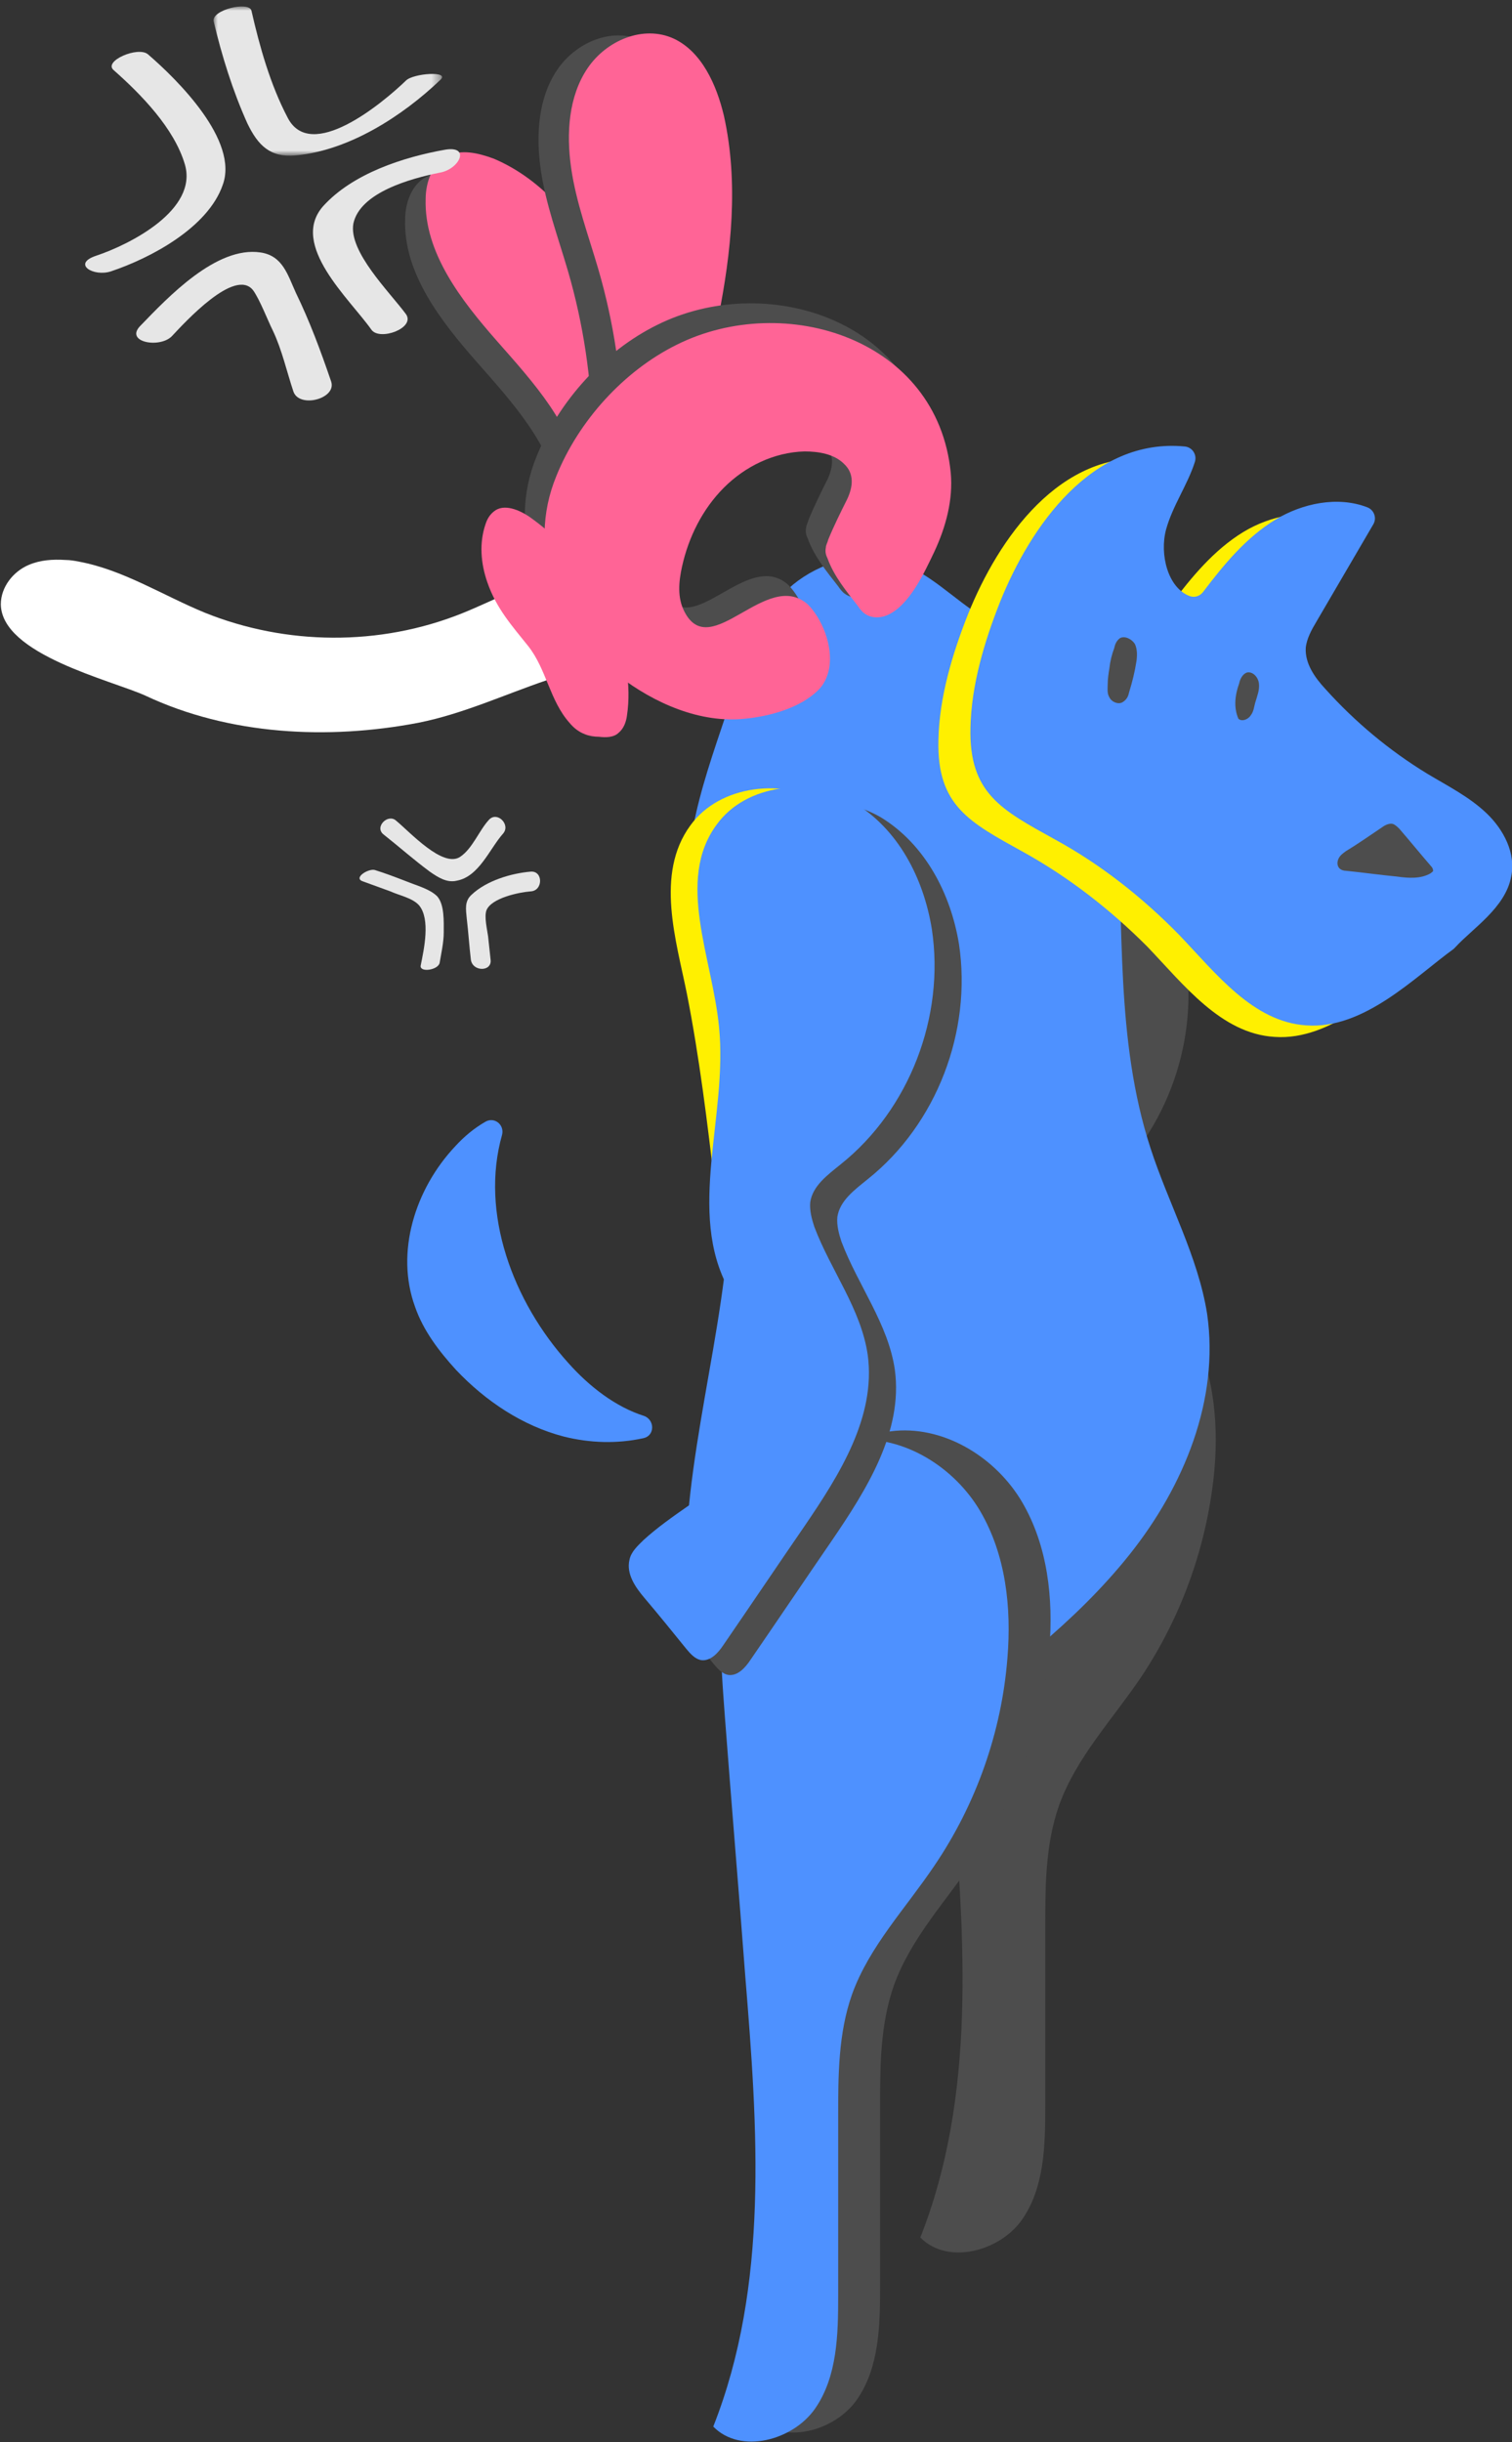 <?xml version="1.0" encoding="utf-8"?>
<!-- Generator: Adobe Illustrator 18.0.0, SVG Export Plug-In . SVG Version: 6.00 Build 0)  -->
<!DOCTYPE svg PUBLIC "-//W3C//DTD SVG 1.1//EN" "http://www.w3.org/Graphics/SVG/1.1/DTD/svg11.dtd">
<svg version="1.1" id="shelter-complaint" xmlns="http://www.w3.org/2000/svg" xmlns:xlink="http://www.w3.org/1999/xlink" x="0px"
	 y="0px" viewBox="0 0 184 297" enable-background="new 0 0 184 297" xml:space="preserve">
<rect x="0" y="0" width="184" height="297" fill="#333333" stroke="none"/>
<title>01F974AD-01C1-49A7-8332-B3C59C5856E9</title>
<desc>Created with sketchtool.</desc>
<g id="dog">
	<path id="Fill-1" fill="#4D4D4D" d="M144.3,116.6c1.6,10.6-2.7,21.9-11.1,28.6c-1.6,1.3-3.4,2.6-3.7,4.6c-0.1,1,0.2,2.1,0.5,3
		c2,5.3,5.7,10,6.5,15.6c1,7.5-3.4,14.5-7.7,20.8c-3.3,4.8-6.6,9.7-9.9,14.5c-0.6,0.9-1.5,1.9-2.6,1.8c-0.8-0.1-1.4-0.8-1.9-1.4
		c-1.7-2.1-3.4-4.2-5.1-6.2c-1.1-1.3-2.2-2.9-1.8-4.6c0.2-1,1-1.7,1.7-2.4c3.4-3.1,7.6-5.3,11-8.4c3.4-3.1,6.1-7.7,5.1-12.3
		c-0.8-3.7-3.9-6.4-5.7-9.8c-5.2-9.4-0.1-21.1-1.2-31.9c-0.8-8.4-5.3-17.8-0.3-24.6c3.6-5,11.4-5.8,16.7-2.7
		C140.2,104.5,143.3,110.5,144.3,116.6"/>
	<path id="Fill-3" fill="#4D4D4D" d="M138.9,203.9c-3.5,5.2-7.9,9.8-10,15.6c-1.7,4.8-1.7,9.9-1.7,15c0,7.2,0,14.5,0,21.7
		c0,4.7-0.1,9.8-2.8,13.7c-2.7,3.9-9.1,5.6-12.4,2.2c6.8-17.2,5.4-36.3,3.9-54.7c-0.8-10.6-1.7-21.2-2.5-31.8
		c-0.5-6.8-1.1-13.9,1.1-20.4c2.1-6.5,7.7-12.5,14.6-13.1c6.2-0.5,12.3,3.4,15.4,8.7c3.1,5.3,3.8,11.7,3.3,17.8
		C147,187.6,143.9,196.4,138.9,203.9"/>
	<path id="Fill-5" fill="#4E91FF" d="M135.9,98.8c0-6.7-1.5-16.4-8-20.1c-2.6-1.5-5.6-2-8.2-3.6c-3.7-2.2-6.7-5.7-11-6.9
		c-4.2-1.2-8.9,0.2-12.2,2.9c-3.3,2.8-5.3,6.7-6.5,10.7c-2.7,9-7,18.3-6.2,27.5c0.9,10.5,4.4,20.7,5,31.3c0.9,15.7-4.5,31.2-5.3,47
		c-0.2,3.1-0.1,6.2,0.9,9.1c0.9,2.6,2.6,4.9,4.3,7.1c1.6,2.1,3.1,4.2,4.7,6.3c1.2,1.6,2.4,3.2,4.2,4.2c5,2.8,11.3-0.7,15.9-4.1
		c8.7-6.4,17.4-12.9,24-21.2c6.6-8.3,10.9-18.8,9.4-29.2c-1.1-7-4.7-13.4-6.9-20.2C135.7,126.4,136.8,112.4,135.9,98.8"/>
	<path id="Fill-7" fill="#4D4D4D" d="M118.8,225.8c-3.5,5.2-7.9,9.8-10,15.6c-1.7,4.8-1.7,9.9-1.7,15c0,7.2,0,14.5,0,21.7
		c0,4.7-0.1,9.8-2.8,13.7c-2.7,3.9-9.1,5.6-12.4,2.2c6.8-17.2,5.4-36.3,3.9-54.7c-0.8-10.6-1.7-21.2-2.5-31.8
		c-0.5-6.8-1.1-13.9,1.1-20.4c2.1-6.5,7.7-12.5,14.6-13.1c6.2-0.5,12.3,3.4,15.4,8.7c3.1,5.3,3.8,11.7,3.3,17.8
		C126.9,209.5,123.8,218.3,118.8,225.8"/>
	<path id="Fill-9" fill="#4E91FF" d="M113.7,226.9c-3.5,5.2-7.9,9.8-10,15.6c-1.7,4.8-1.7,9.9-1.7,15c0,7.2,0,14.5,0,21.7
		c0,4.7-0.1,9.8-2.8,13.7c-2.7,3.9-9.1,5.6-12.4,2.2c6.8-17.2,5.4-36.3,3.9-54.7c-0.8-10.6-1.7-21.2-2.5-31.8
		c-0.5-6.8-1.1-13.9,1.1-20.4c2.1-6.5,7.7-12.5,14.6-13.1c6.2-0.5,12.3,3.4,15.4,8.7c3.1,5.3,3.8,11.7,3.3,17.8
		C121.9,210.6,118.8,219.4,113.7,226.9"/>
	<path id="Fill-11" fill="#4D4D4D" d="M116.7,114.8c1.6,10.6-2.7,21.9-11.1,28.6c-1.6,1.3-3.4,2.6-3.7,4.6c-0.1,1,0.2,2.1,0.5,3
		c2,5.3,5.7,10,6.5,15.6c1,7.5-3.4,14.5-7.7,20.8c-3.3,4.8-6.6,9.7-9.9,14.5c-0.6,0.9-1.5,1.9-2.6,1.8c-0.8-0.1-1.4-0.8-1.9-1.4
		c-1.7-2.1-3.4-4.2-5.1-6.2c-1.1-1.3-2.2-2.9-1.8-4.6c0.2-1,1-1.7,1.7-2.4c3.4-3.1,7.6-5.3,11-8.4c3.4-3.1,6.1-7.7,5.1-12.3
		c-0.8-3.7-3.9-6.4-5.7-9.8c-5.2-9.4-0.1-21.1-1.2-31.9c-0.8-8.4-5.3-17.8-0.3-24.6c3.6-5,11.4-5.8,16.7-2.7
		C112.6,102.7,115.7,108.7,116.7,114.8"/>
	<path id="Fill-13" fill="#FFF000" d="M110.2,113c1.1,7.3-0.3,18-6.6,22.8c-2.3,1.8-5.1,2.9-7.4,4.7c-1.2,0.9-8.8,7.2-9.2,3.9
		c-0.9-7.8-1.9-15.9-3.4-23.5c-1.3-6.5-3.9-14.6,0.4-20.5c3.6-5,11.4-5.8,16.7-2.7C106.1,100.8,109.3,106.8,110.2,113"/>
	<path id="Fill-15" fill="#4E91FF" d="M113.4,113c1.6,10.6-2.7,21.9-11.1,28.6c-1.6,1.3-3.4,2.6-3.7,4.6c-0.1,1,0.2,2.1,0.5,3
		c2,5.3,5.7,10,6.5,15.6c1,7.5-3.4,14.5-7.7,20.8c-3.3,4.8-6.6,9.7-9.9,14.5c-0.6,0.9-1.5,1.9-2.6,1.8c-0.8-0.1-1.4-0.8-1.9-1.4
		c-1.7-2.1-3.4-4.2-5.1-6.2c-1.1-1.3-2.2-2.9-1.8-4.6c0.2-1,1-1.7,1.7-2.4c3.4-3.1,7.6-5.3,11-8.4c3.4-3.1,6.1-7.7,5.1-12.3
		c-0.8-3.7-3.9-6.4-5.7-9.8c-5.2-9.4-0.1-21.1-1.2-31.9c-0.8-8.4-5.3-17.8-0.3-24.6c3.6-5,11.4-5.8,16.7-2.7
		C109.3,100.8,112.4,106.8,113.4,113"/>
	<path id="Fill-17" fill="#FFF000" d="M124.5,103.6C118,100,114,98,114.2,90c0.1-5.2,1.7-10.5,3.6-15.3c3.7-9.2,11.2-20,22.5-18.9
		c0.9,0.1,1.5,1,1.2,1.9c-0.9,2.8-2.7,5.3-3.5,8.2c-0.8,3,0.2,7.1,2.9,8.1c0.6,0.2,1.2,0,1.6-0.5c2.5-3.3,5.2-6.6,8.8-8.8
		c3.3-2,7.6-2.9,11.2-1.5c0.8,0.3,1.2,1.3,0.7,2.1L156.3,77c-0.6,1-1.2,2.1-1.3,3.2c-0.1,1.9,1.1,3.6,2.4,5c3.6,4,7.8,7.5,12.4,10.3
		c2.5,1.5,5.1,2.8,7.2,4.8c2.1,2,3.6,4.9,3,7.7c-0.7,3.8-4.7,6.3-6.8,8.6c-0.1,0.1-0.1,0.1-0.2,0.2c-4.7,3.4-10.9,9.8-17.9,9.3
		c-6.5-0.4-11-6.3-15.5-11C135.1,110.6,130.1,106.7,124.5,103.6"/>
	<path id="Fill-19" fill="#4E91FF" d="M128.4,102.1c-6.5-3.6-10.5-5.6-10.3-13.6c0.1-5.2,1.7-10.5,3.6-15.3
		c3.7-9.2,11.2-20,22.5-18.9c0.9,0.1,1.5,1,1.2,1.9c-0.9,2.8-2.7,5.3-3.5,8.2c-0.8,3,0.2,7.1,2.9,8.1c0.6,0.2,1.2,0,1.6-0.5
		c2.5-3.3,5.2-6.6,8.8-8.8c3.3-2,7.6-2.9,11.2-1.5c0.8,0.3,1.2,1.3,0.7,2.1l-6.9,11.8c-0.6,1-1.2,2.1-1.3,3.2
		c-0.1,1.9,1.1,3.6,2.4,5c3.6,4,7.8,7.5,12.4,10.3c2.5,1.5,5.1,2.8,7.2,4.8c2.1,2,3.6,4.9,3,7.7c-0.7,3.8-4.7,6.3-6.8,8.6
		c-0.1,0.1-0.1,0.1-0.2,0.2c-4.7,3.4-10.9,9.8-17.9,9.3c-6.5-0.4-11-6.3-15.5-11C139,109.1,133.9,105.1,128.4,102.1"/>
	<path id="Fill-22" fill="#4D4D4D" d="M168.2,100.6c0.4-0.3,0.9-0.5,1.3-0.4c0.3,0.1,0.6,0.4,0.8,0.6c1.3,1.5,2.6,3.1,3.9,4.6
		c0.1,0.1,0.2,0.3,0.2,0.5c0,0.1-0.2,0.2-0.3,0.3c-1.2,0.7-2.7,0.6-4.1,0.4c-2.1-0.2-4.2-0.5-6.2-0.7c-0.3,0-0.6-0.1-0.8-0.3
		c-0.3-0.3-0.3-0.8-0.1-1.2c0.2-0.4,0.5-0.6,0.9-0.9C165.3,102.6,166.7,101.6,168.2,100.6"/>
	<path id="Fill-24" fill="#4D4D4D" d="M136.3,77.6c0.6-0.3,1.4,0.1,1.8,0.7c0.3,0.6,0.3,1.4,0.2,2.1c-0.2,1.3-0.5,2.5-0.9,3.8
		c-0.1,0.5-0.3,0.9-0.8,1.2c-0.5,0.3-1.3,0-1.6-0.6c-0.3-0.5-0.2-1.1-0.2-1.6c0-0.6,0.1-1.3,0.2-1.9c0.1-0.9,0.3-1.7,0.6-2.5
		C135.7,78.3,135.9,77.9,136.3,77.6"/>
	<path id="Fill-26" fill="#4D4D4D" d="M151.7,81.8c0.7-0.2,1.4,0.5,1.5,1.3c0.1,0.8-0.2,1.5-0.4,2.2c-0.2,0.6-0.2,1.2-0.6,1.7
		c-0.3,0.5-1.1,0.8-1.5,0.4c-0.6-1.4-0.4-2.9,0.1-4.3C150.9,82.6,151.2,82,151.7,81.8"/>
	<path id="Fill-61" fill="#4E91FF" d="M50.5,158.9c1,2.9,2.9,5.4,5,7.7c3.6,3.8,8.1,6.8,13.1,8.1c3.2,0.8,6.5,0.9,9.7,0.2
		c1.4-0.3,1.4-2.2,0.1-2.7c-3.5-1.1-6.7-3.6-9.2-6.4c-6.8-7.5-10.8-18.3-8.1-27.8c0.3-1.2-0.9-2.2-2-1.6c-1.4,0.8-2.6,1.8-3.7,3
		C50.5,144.6,48.1,152.3,50.5,158.9"/>
</g>
<g id="hand">
	<path id="Fill-28" fill="#FFFFFF" d="M8,68.1c0.5,0,1.1,0.1,1.6,0.2c5.4,1,10.2,4.1,15.3,6.2c9.9,4,21.3,4.1,31.3,0.1
		c4-1.6,7.8-3.8,12-4.5c0.9-0.1,1.8-0.2,2.6,0.1c1.1,0.4,1.8,1.5,2.2,2.6c1.7,5.1-2.2,8.4-6.4,9.9c-5.3,1.8-10.2,4.1-15.7,5.2
		c-11,2.1-23,1.5-33.2-3.3c-4.2-1.9-17.5-5-17.6-11.1c0-2.1,1.5-4,3.4-4.8C4.9,68.1,6.4,68,8,68.1"/>
	<path id="Fill-30" fill="#4D4D4D" d="M51.9,21.5c1.7-0.9,3.8-0.4,5.7,0.3c5.9,2.5,10.5,7.9,13.2,13.9c2.7,6,3.6,12.5,3.9,18.9
		c0.1,2.3,0.1,4.7-0.6,6.8c-0.7,2.1-2.4,4-4.6,4.3c-1.2-1.3-1.2-3.2-1.4-4.9c-0.8-6.5-5.7-11.8-10.1-16.8c-4.4-5-8.9-10.8-8.7-17.3
		C49.3,24.7,50.1,22.4,51.9,21.5"/>
	<path id="Fill-32" fill="#FF6496" d="M54.4,19c1.7-0.9,3.8-0.4,5.7,0.3c5.9,2.5,10.5,7.9,13.2,13.9c2.7,6,3.6,12.5,3.9,18.9
		c0.1,2.3,0.1,4.7-0.6,6.8c-0.7,2.1-2.4,4-4.6,4.3c-1.2-1.3-1.2-3.2-1.4-4.9c-0.8-6.5-5.7-11.8-10.1-16.8c-4.4-5-8.9-10.8-8.7-17.3
		C51.8,22.2,52.6,19.9,54.4,19"/>
	<path id="Fill-34" fill="#4D4D4D" d="M74.5,54.3c5.7-2.1,8-9.1,9.2-15.3c1.6-8,2.5-16.5,0.7-24.6c-0.9-3.8-2.7-7.8-6.1-9.4
		c-3.7-1.8-8.2,0.1-10.5,3.5c-2.3,3.4-2.6,7.9-2,12.1c0.6,4.2,2.1,8.2,3.3,12.3c1.9,6.5,2.9,13.2,3,20c0,0.4,0,0.7,0.2,1
		C72.7,54.7,73.8,54.6,74.5,54.3"/>
	<path id="Fill-36" fill="#FF6496" d="M78.2,54c5.7-2.1,8-9.1,9.2-15.3c1.6-8,2.5-16.5,0.7-24.6c-0.9-3.8-2.7-7.8-6.1-9.4
		C78.3,3,73.8,4.9,71.5,8.3c-2.3,3.4-2.6,7.9-2,12.1c0.6,4.2,2.1,8.2,3.3,12.3c1.9,6.5,2.9,13.2,3,20c0,0.4,0,0.7,0.2,1
		C76.4,54.4,77.4,54.3,78.2,54"/>
	<path id="Fill-38" fill="#4D4D4D" d="M98.5,78.9c-0.2,1-0.6,1.9-1.3,2.6c-2.2,2.2-5.9,3.2-8.9,3.5c-5.5,0.6-11.1-1.9-15.4-5.2
		c-7.5-5.7-11.3-15.3-7.6-24.3c2.7-6.7,8.2-12.8,14.7-16c13.1-6.5,31.7-0.7,33.3,15.6c0.3,3.3-0.6,6.6-2,9.6c-1.2,2.5-3,6.5-5.7,7.7
		c-0.9,0.4-2,0.4-2.8-0.2c-0.3-0.2-0.6-0.6-0.8-0.9c-1.4-1.8-2.9-3.6-3.7-5.8c-0.2-0.4-0.3-0.8-0.2-1.3c0-0.3,0.2-0.6,0.3-1
		c0.7-1.7,1.5-3.3,2.3-4.9c0.7-1.5,0.9-3.1-0.4-4.3c-1.2-1.2-3.1-1.5-4.8-1.5c-3.7,0.1-7.2,1.8-9.8,4.4c-2.6,2.6-4.3,6-5.1,9.6
		c-0.4,1.8-0.6,3.8,0.3,5.5c3.2,6.2,10-5.3,15-0.9C97.6,72.8,99,76.2,98.5,78.9"/>
	<path id="Fill-40" fill="#FF6496" d="M100.9,81.3c-0.2,1-0.6,1.9-1.3,2.6c-2.2,2.2-5.9,3.2-8.9,3.5c-5.5,0.6-11.1-1.9-15.4-5.2
		c-7.5-5.7-11.3-15.3-7.6-24.3c2.7-6.7,8.2-12.8,14.7-16c13.1-6.5,31.7-0.7,33.3,15.6c0.3,3.3-0.6,6.6-2,9.6c-1.2,2.5-3,6.5-5.7,7.7
		c-0.9,0.4-2,0.4-2.8-0.2c-0.3-0.2-0.6-0.6-0.8-0.9c-1.4-1.8-2.9-3.6-3.7-5.8c-0.2-0.4-0.3-0.8-0.2-1.3c0-0.3,0.2-0.6,0.3-1
		c0.7-1.7,1.5-3.3,2.3-4.9c0.7-1.5,0.9-3.1-0.4-4.3c-1.2-1.2-3.1-1.5-4.8-1.5c-3.7,0.1-7.2,1.8-9.8,4.4c-2.6,2.6-4.3,6-5.1,9.6
		c-0.4,1.8-0.6,3.8,0.3,5.5c3.2,6.2,10-5.3,15-0.9C100,75.2,101.4,78.5,100.9,81.3"/>
	<path id="Fill-42" fill="#FF6496" d="M68.4,66.2c-1.2-1.2-2.5-2.3-3.9-3.3c-1.3-0.9-3.2-1.7-4.4-0.7c-0.5,0.4-0.8,0.9-1,1.5
		c-0.8,2.3-0.6,4.8,0.2,7.1c1.1,3.2,3,5.3,5,7.8c2.2,2.8,2.6,6.6,5,9.3c0.5,0.6,1.1,1.1,1.9,1.4c0.5,0.2,1.1,0.3,1.7,0.3
		c0.8,0.1,1.8,0.1,2.4-0.5c0.6-0.5,0.9-1.3,1-2.1C77.4,79.6,73.4,71.5,68.4,66.2"/>
</g>
<g id="wow">
	<path id="Fill-44" fill="#E6E6E6" d="M13.8,8.5c3.4,3,7.4,7.1,8.7,11.5c1.6,5.5-6.6,9.7-10.8,11.1c-3,1-0.3,2.6,1.8,1.9
		c4.8-1.6,11.8-5.3,13.6-10.5c2-5.4-5.5-12.8-9.1-15.9C16.8,5.6,12.6,7.4,13.8,8.5"/>
	<defs>
		<filter id="Adobe_OpacityMaskFilter" filterUnits="userSpaceOnUse" x="26" y="0.8" width="27.8" height="18.1">
			<feColorMatrix  type="matrix" values="1 0 0 0 0  0 1 0 0 0  0 0 1 0 0  0 0 0 1 0"/>
		</filter>
	</defs>
	<mask maskUnits="userSpaceOnUse" x="26" y="0.8" width="27.8" height="18.1" id="mask-2">
		<g filter="url(#Adobe_OpacityMaskFilter)">
			<polygon id="path-1" fill="#FFFFFF" points="53.8,0.8 26,0.8 26,18.9 53.8,18.9 			"/>
		</g>
	</mask>
	<path id="Fill-46" mask="url(#mask-2)" fill="#E6E6E6" d="M26,2.6c1,4.2,2.3,8.4,4.1,12.4c1.3,2.7,2.8,4.2,5.9,3.9
		c6.5-0.6,13-4.8,17.6-9.2c1.2-1.1-3.3-0.8-4.2,0.1c-2.9,2.8-11.6,10-14.4,4.5c-2.1-4-3.4-8.6-4.4-13C30.3,0.1,25.7,1.2,26,2.6"/>
	<path id="Fill-49" fill="#E6E6E6" d="M20.9,40.9c1.6-1.7,7.7-8.4,9.9-5.6c0.8,1.1,1.8,3.7,2.4,4.9c1.1,2.3,1.7,5,2.5,7.4
		c0.7,2.1,5.3,0.9,4.6-1.2c-1.3-3.8-2.6-7.3-4.3-10.8c-1-2.2-1.6-4.5-4.3-4.9c-5.4-0.8-11.3,5.5-14.6,8.9
		C15.1,41.6,19.4,42.4,20.9,40.9"/>
	<path id="Fill-51" fill="#E6E6E6" d="M54.2,18.2c-5.1,0.9-11.3,2.9-14.9,6.9c-4.1,4.7,3.3,11.3,5.9,15c1,1.4,5.4-0.2,4.2-1.9
		c-2-2.7-7-7.6-6.4-11c0.8-3.8,7-5.5,10.5-6.2C55.9,20.6,57.3,17.7,54.2,18.2"/>
	<path id="Fill-53" fill="#E6E6E6" d="M44.2,107.2c1.1,0.4,2.2,0.8,3.3,1.2c1.1,0.5,2.7,0.8,3.5,1.7c1.4,1.7,0.6,5.3,0.2,7.3
		c-0.2,0.9,2.1,0.6,2.3-0.3c0.2-1.2,0.5-2.5,0.5-3.7c0-1.3,0.1-3.4-0.8-4.4c-0.9-0.9-2.5-1.3-3.7-1.8c-1.3-0.5-2.6-1-3.9-1.4
		C44.8,105.6,42.9,106.8,44.2,107.2"/>
	<path id="Fill-55" fill="#E6E6E6" d="M46.7,101.5c1.9,1.5,3.7,3.1,5.6,4.5c1,0.7,2.1,1.4,3.3,1.1c2.7-0.5,4-3.9,5.6-5.7
		c1-1.1-0.7-2.8-1.7-1.7c-1.2,1.3-2,3.5-3.5,4.5c-2.1,1.4-6.1-3-7.8-4.4C47.2,98.9,45.5,100.6,46.7,101.5"/>
	<path id="Fill-57" fill="#E6E6E6" d="M59.7,116.7c-0.1-0.9-0.2-1.9-0.3-2.8c-0.1-0.8-0.5-2.4-0.2-3.2c0.6-1.5,4-2.2,5.4-2.3
		c1.5-0.1,1.5-2.5,0-2.4c-2.4,0.2-5.4,1.1-7.2,2.8c-0.9,0.8-0.7,1.8-0.6,2.9c0.2,1.7,0.3,3.3,0.5,5
		C57.5,118.2,59.9,118.2,59.7,116.7"/>
</g>
</svg>
